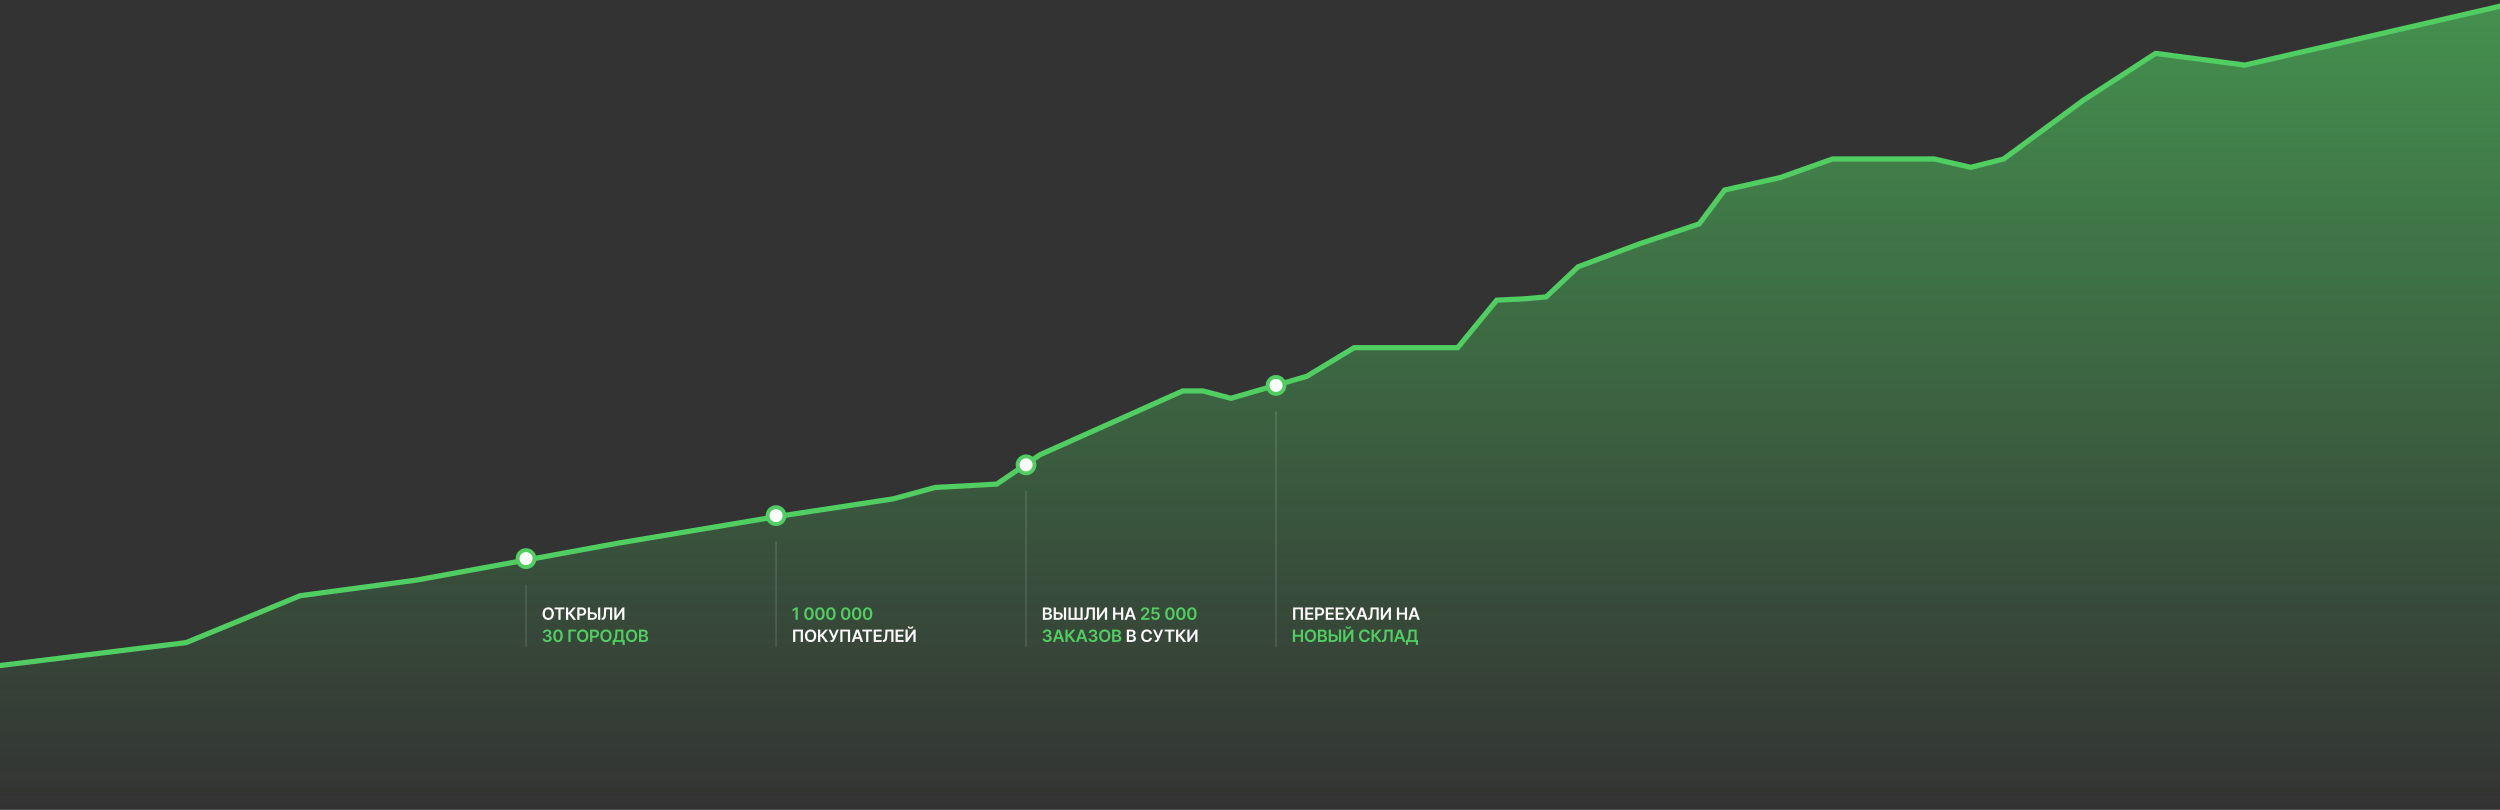 <svg width="1920" height="622" viewBox="0 0 1920 622" fill="none" xmlns="http://www.w3.org/2000/svg">
<rect x="0" y="0" width="1920" height="622" fill="#333333" stroke="none"/>
<path d="M1932 2L1724 50L1655.5 41L1600 77L1538.8 122.085L1513.5 128.5L1485.5 122.085H1407.38L1367.06 136.391L1324.5 145.928L1305 171.939L1259.5 187.112L1212 204.886L1187.5 228L1170.5 229.5L1149.5 230.5L1119.5 267H1093.5H1067.5H1040L1003.65 288.987L945.295 305.894L923.946 300.258H908.29L798.698 349.245L765.489 371.787L718.046 374.388L686.26 383.059L598.017 396.497L473.719 417.306L320 445.484L230.5 457.5L143 493.5L-19 513.5" stroke="#50CE61" stroke-width="4" stroke-linecap="round"/>
<path d="M598.017 396.497L473.719 417.306L320 445.484L230.5 457.5L143 493.5L-19 513.5V621.5H1932V2L1724 50L1655.5 41L1600 77L1538.8 122.085L1513.5 128.5L1485.5 122.085H1407.38L1367.06 136.391L1324.5 145.928L1305 171.939L1259.5 187.112L1212 204.886L1187.5 228L1170.5 229.5L1149.5 230.5L1119.5 267H1093.5H1067.5H1040L1003.65 288.987L945.295 305.894L923.946 300.258H908.29L798.698 349.245L765.489 371.787L718.046 374.388L686.26 383.059L598.017 396.497Z" fill="url(#paint0_linear_334_284)"/>
<circle r="6.5" transform="matrix(1 0 0 -1 596 396)" fill="white" stroke="#50CE61" stroke-width="3"/>
<path opacity="0.15" d="M596 416V497" stroke="white"/>
<circle r="6.5" transform="matrix(1 0 0 -1 788 357)" fill="white" stroke="#50CE61" stroke-width="3"/>
<path opacity="0.15" d="M788 377V497" stroke="white"/>
<circle r="6.5" transform="matrix(1 0 0 -1 980 296)" fill="white" stroke="#50CE61" stroke-width="3"/>
<path opacity="0.15" d="M980 316V497" stroke="white"/>
<circle r="6.5" transform="matrix(1 0 0 -1 404 429)" fill="white" stroke="#50CE61" stroke-width="3"/>
<path opacity="0.15" d="M404 449V497" stroke="white"/>
<path d="M425.381 471.273C425.381 468.217 423.516 466.416 421.037 466.416C418.553 466.416 416.692 468.217 416.692 471.273C416.692 474.324 418.553 476.129 421.037 476.129C423.516 476.129 425.381 474.329 425.381 471.273ZM423.659 471.273C423.659 473.424 422.578 474.592 421.037 474.592C419.499 474.592 418.414 473.424 418.414 471.273C418.414 469.121 419.499 467.953 421.037 467.953C422.578 467.953 423.659 469.121 423.659 471.273ZM425.918 467.981H428.84V476H430.539V467.981H433.462V466.545H425.918V467.981ZM440.32 476H442.43L438.534 470.857L442.268 466.545H440.159L436.798 470.433H436.368V466.545H434.656V476H436.368V471.868H437.209L440.32 476ZM443.333 476H445.046V472.805H446.856C449.039 472.805 450.212 471.494 450.212 469.675C450.212 467.87 449.053 466.545 446.879 466.545H443.333V476ZM445.046 471.397V467.977H446.616C447.899 467.977 448.467 468.669 448.467 469.675C448.467 470.682 447.899 471.397 446.625 471.397H445.046ZM453.175 470.197V466.545H451.458V476H454.999C457.173 476 458.47 474.795 458.47 473.055C458.47 471.319 457.173 470.197 454.999 470.197H453.175ZM461.005 466.545H459.292V476H461.005V466.545ZM453.175 471.591H454.999C456.144 471.591 456.776 472.238 456.776 473.036C456.776 473.867 456.144 474.597 454.999 474.597H453.175V471.591ZM461.991 476H462.453C464.664 476 465.278 474.509 465.412 471.402L465.56 467.953H468.482V476H470.158V466.545H463.962L463.805 470.871C463.704 473.553 463.344 474.504 462.259 474.564L461.991 474.578V476ZM471.76 466.545V476H473.284L477.739 469.56H477.817V476H479.53V466.545H477.997L473.547 472.99H473.464V466.545H471.76Z" fill="#FAFAFA"/>
<path d="M420.233 493.129C422.255 493.129 423.728 491.971 423.723 490.373C423.728 489.191 422.989 488.342 421.664 488.153V488.079C422.689 487.857 423.377 487.096 423.373 486.034C423.377 484.593 422.149 483.416 420.261 483.416C418.424 483.416 417.002 484.51 416.965 486.094H418.613C418.641 485.3 419.379 484.806 420.252 484.806C421.134 484.806 421.72 485.341 421.715 486.135C421.72 486.962 421.037 487.511 420.058 487.511H419.222V488.831H420.058C421.254 488.831 421.964 489.431 421.96 490.286C421.964 491.121 421.24 491.694 420.229 491.694C419.278 491.694 418.544 491.2 418.502 490.429H416.766C416.812 492.026 418.239 493.129 420.233 493.129ZM428.543 493.18C430.823 493.185 432.185 491.384 432.185 488.282C432.185 485.198 430.814 483.416 428.543 483.416C426.271 483.416 424.905 485.194 424.9 488.282C424.9 491.38 426.262 493.18 428.543 493.18ZM428.543 491.735C427.365 491.735 426.627 490.553 426.631 488.282C426.636 486.029 427.37 484.843 428.543 484.843C429.72 484.843 430.454 486.029 430.458 488.282C430.458 490.553 429.724 491.735 428.543 491.735ZM442.596 483.545H436.516V493H438.229V484.981H442.596V483.545ZM451.826 488.273C451.826 485.217 449.961 483.416 447.482 483.416C444.998 483.416 443.138 485.217 443.138 488.273C443.138 491.324 444.998 493.129 447.482 493.129C449.961 493.129 451.826 491.329 451.826 488.273ZM450.104 488.273C450.104 490.424 449.024 491.592 447.482 491.592C445.945 491.592 444.86 490.424 444.86 488.273C444.86 486.121 445.945 484.953 447.482 484.953C449.024 484.953 450.104 486.121 450.104 488.273ZM453.185 493H454.898V489.805H456.708C458.891 489.805 460.064 488.494 460.064 486.675C460.064 484.87 458.905 483.545 456.731 483.545H453.185V493ZM454.898 488.397V484.977H456.468C457.751 484.977 458.319 485.669 458.319 486.675C458.319 487.682 457.751 488.397 456.477 488.397H454.898ZM469.74 488.273C469.74 485.217 467.875 483.416 465.396 483.416C462.912 483.416 461.051 485.217 461.051 488.273C461.051 491.324 462.912 493.129 465.396 493.129C467.875 493.129 469.74 491.329 469.74 488.273ZM468.018 488.273C468.018 490.424 466.937 491.592 465.396 491.592C463.858 491.592 462.773 490.424 462.773 488.273C462.773 486.121 463.858 484.953 465.396 484.953C466.937 484.953 468.018 486.121 468.018 488.273ZM470.485 495.281H472.128V493H478.153V495.271H479.796V491.601H478.744V483.545H472.701L472.451 487.543C472.299 490.092 471.759 491.093 471.117 491.601H470.485V495.281ZM473.112 491.601C473.615 490.775 473.98 489.478 474.095 487.543L474.243 484.981H477.1V491.601H473.112ZM489.38 488.273C489.38 485.217 487.515 483.416 485.036 483.416C482.552 483.416 480.692 485.217 480.692 488.273C480.692 491.324 482.552 493.129 485.036 493.129C487.515 493.129 489.38 491.329 489.38 488.273ZM487.658 488.273C487.658 490.424 486.578 491.592 485.036 491.592C483.498 491.592 482.414 490.424 482.414 488.273C482.414 486.121 483.498 484.953 485.036 484.953C486.578 484.953 487.658 486.121 487.658 488.273ZM490.739 493H494.566C496.731 493 497.793 491.897 497.793 490.424C497.793 488.993 496.777 488.153 495.771 488.102V488.01C496.694 487.793 497.424 487.146 497.424 485.997C497.424 484.589 496.408 483.545 494.358 483.545H490.739V493ZM492.452 491.569V488.799H494.34C495.397 488.799 496.053 489.445 496.053 490.29C496.053 491.043 495.536 491.569 494.294 491.569H492.452ZM492.452 487.566V484.958H494.183C495.189 484.958 495.711 485.489 495.711 486.218C495.711 487.049 495.037 487.566 494.146 487.566H492.452Z" fill="#50CE61"/>
<path d="M612.686 466.545H611.056L608.706 468.055V469.625L610.918 468.212H610.973V476H612.686V466.545ZM621.286 476.18C623.566 476.185 624.928 474.384 624.928 471.282C624.928 468.198 623.557 466.416 621.286 466.416C619.014 466.416 617.648 468.194 617.643 471.282C617.643 474.38 619.005 476.18 621.286 476.18ZM621.286 474.735C620.108 474.735 619.37 473.553 619.374 471.282C619.379 469.029 620.113 467.843 621.286 467.843C622.463 467.843 623.197 469.029 623.201 471.282C623.201 473.553 622.467 474.735 621.286 474.735ZM629.696 476.18C631.977 476.185 633.339 474.384 633.339 471.282C633.339 468.198 631.968 466.416 629.696 466.416C627.425 466.416 626.059 468.194 626.054 471.282C626.054 474.38 627.416 476.18 629.696 476.18ZM629.696 474.735C628.519 474.735 627.781 473.553 627.785 471.282C627.79 469.029 628.524 467.843 629.696 467.843C630.874 467.843 631.608 469.029 631.612 471.282C631.612 473.553 630.878 474.735 629.696 474.735ZM638.107 476.18C640.388 476.185 641.75 474.384 641.75 471.282C641.75 468.198 640.379 466.416 638.107 466.416C635.836 466.416 634.47 468.194 634.465 471.282C634.465 474.38 635.827 476.18 638.107 476.18ZM638.107 474.735C636.93 474.735 636.192 473.553 636.196 471.282C636.201 469.029 636.935 467.843 638.107 467.843C639.285 467.843 640.019 469.029 640.023 471.282C640.023 473.553 639.289 474.735 638.107 474.735ZM649.483 476.18C651.763 476.185 653.125 474.384 653.125 471.282C653.125 468.198 651.754 466.416 649.483 466.416C647.212 466.416 645.845 468.194 645.84 471.282C645.84 474.38 647.202 476.18 649.483 476.18ZM649.483 474.735C648.306 474.735 647.567 473.553 647.572 471.282C647.576 469.029 648.31 467.843 649.483 467.843C650.66 467.843 651.394 469.029 651.399 471.282C651.399 473.553 650.665 474.735 649.483 474.735ZM657.894 476.18C660.174 476.185 661.536 474.384 661.536 471.282C661.536 468.198 660.165 466.416 657.894 466.416C655.622 466.416 654.256 468.194 654.251 471.282C654.251 474.38 655.613 476.18 657.894 476.18ZM657.894 474.735C656.717 474.735 655.978 473.553 655.983 471.282C655.987 469.029 656.721 467.843 657.894 467.843C659.071 467.843 659.805 469.029 659.81 471.282C659.81 473.553 659.076 474.735 657.894 474.735ZM666.305 476.18C668.585 476.185 669.947 474.384 669.947 471.282C669.947 468.198 668.576 466.416 666.305 466.416C664.033 466.416 662.667 468.194 662.662 471.282C662.662 474.38 664.024 476.18 666.305 476.18ZM666.305 474.735C665.127 474.735 664.389 473.553 664.393 471.282C664.398 469.029 665.132 467.843 666.305 467.843C667.482 467.843 668.216 469.029 668.221 471.282C668.221 473.553 667.486 474.735 666.305 474.735Z" fill="#50CE61"/>
<path d="M616.647 483.545H609.113V493H610.811V484.967H614.948V493H616.647V483.545ZM626.883 488.273C626.883 485.217 625.018 483.416 622.539 483.416C620.056 483.416 618.195 485.217 618.195 488.273C618.195 491.324 620.056 493.129 622.539 493.129C625.018 493.129 626.883 491.329 626.883 488.273ZM625.161 488.273C625.161 490.424 624.081 491.592 622.539 491.592C621.002 491.592 619.917 490.424 619.917 488.273C619.917 486.121 621.002 484.953 622.539 484.953C624.081 484.953 625.161 486.121 625.161 488.273ZM633.907 493H636.017L632.12 487.857L635.855 483.545H633.745L630.385 487.433H629.955V483.545H628.243V493H629.955V488.868H630.796L633.907 493ZM637.765 493.129H638.439C639.953 493.129 640.512 492.252 640.96 491.255L644.219 483.545H642.455L640.419 488.605L638.065 483.545H636.274L639.653 490.498L639.528 490.816C639.335 491.347 639.039 491.689 638.305 491.689H637.765V493.129ZM652.893 483.545H645.359V493H647.058V484.967H651.194V493H652.893V483.545ZM655.895 493L656.676 490.669H660.23L661.015 493H662.843L659.51 483.545H657.396L654.067 493H655.895ZM657.137 489.293L658.416 485.484H658.49L659.769 489.293H657.137ZM662.271 484.981H665.193V493H666.892V484.981H669.814V483.545H662.271V484.981ZM671.008 493H677.194V491.564H672.721V488.984H676.839V487.548H672.721V484.981H677.157V483.545H671.008V493ZM678.031 493H678.492C680.703 493 681.317 491.509 681.451 488.402L681.599 484.953H684.521V493H686.197V483.545H680.002L679.845 487.871C679.743 490.553 679.383 491.504 678.298 491.564L678.031 491.578V493ZM687.804 493H693.991V491.564H689.517V488.984H693.635V487.548H689.517V484.981H693.954V483.545H687.804V493ZM695.436 483.545V493H696.96L701.415 486.56H701.493V493H703.206V483.545H701.673L697.223 489.99H697.14V483.545H695.436ZM700.233 481.108C700.228 481.56 699.97 481.962 699.319 481.962C698.659 481.962 698.409 481.551 698.409 481.108H697.167C697.163 482.188 697.998 482.918 699.319 482.918C700.648 482.918 701.484 482.188 701.484 481.108H700.233Z" fill="#FAFAFA"/>
<path d="M800.933 476H804.76C806.925 476 807.987 474.897 807.987 473.424C807.987 471.993 806.971 471.153 805.964 471.102V471.01C806.888 470.793 807.617 470.146 807.617 468.997C807.617 467.589 806.602 466.545 804.552 466.545H800.933V476ZM802.645 474.569V471.799H804.533C805.591 471.799 806.246 472.445 806.246 473.29C806.246 474.043 805.729 474.569 804.487 474.569H802.645ZM802.645 470.566V467.958H804.376C805.383 467.958 805.904 468.489 805.904 469.218C805.904 470.049 805.23 470.566 804.339 470.566H802.645ZM810.952 470.197V466.545H809.235V476H812.776C814.95 476 816.247 474.795 816.247 473.055C816.247 471.319 814.95 470.197 812.776 470.197H810.952ZM818.782 466.545H817.069V476H818.782V466.545ZM810.952 471.591H812.776C813.921 471.591 814.553 472.238 814.553 473.036C814.553 473.867 813.921 474.597 812.776 474.597H810.952V471.591ZM820.632 466.545V476H831.48V466.545H829.804V474.578H826.91V466.545H825.234V474.578H822.317V466.545H820.632ZM832.724 476H833.186C835.397 476 836.011 474.509 836.145 471.402L836.293 467.953H839.215V476H840.891V466.545H834.695L834.538 470.871C834.437 473.553 834.077 474.504 832.992 474.564L832.724 474.578V476ZM842.493 466.545V476H844.017L848.472 469.56H848.55V476H850.263V466.545H848.73L844.28 472.99H844.197V466.545H842.493ZM854.838 476H856.551V471.984H860.932V476H862.649V466.545H860.932V470.548H856.551V466.545H854.838V476ZM865.466 476L866.246 473.669H869.801L870.586 476H872.414L869.081 466.545H866.967L863.638 476H865.466ZM866.708 472.293L867.987 468.484H868.061L869.34 472.293H866.708ZM865.376 493H869.203C871.368 493 872.43 491.897 872.43 490.424C872.43 488.993 871.414 488.153 870.408 488.102V488.01C871.331 487.793 872.061 487.146 872.061 485.997C872.061 484.589 871.045 483.545 868.995 483.545H865.376V493ZM867.089 491.569V488.799H868.977C870.034 488.799 870.69 489.445 870.69 490.29C870.69 491.043 870.172 491.569 868.931 491.569H867.089ZM867.089 487.566V484.958H868.82C869.826 484.958 870.348 485.489 870.348 486.218C870.348 487.049 869.674 487.566 868.783 487.566H867.089ZM884.717 486.735C884.426 484.635 882.811 483.416 880.715 483.416C878.245 483.416 876.384 485.217 876.384 488.273C876.384 491.324 878.222 493.129 880.715 493.129C882.963 493.129 884.454 491.675 884.717 489.87L882.991 489.861C882.774 490.969 881.869 491.592 880.738 491.592C879.205 491.592 878.106 490.442 878.106 488.273C878.106 486.14 879.196 484.953 880.742 484.953C881.892 484.953 882.792 485.604 882.991 486.735H884.717ZM886.87 493.129H887.544C889.059 493.129 889.617 492.252 890.065 491.255L893.324 483.545H891.561L889.525 488.605L887.171 483.545H885.379L888.759 490.498L888.634 490.816C888.44 491.347 888.145 491.689 887.411 491.689H886.87V493.129ZM894.465 484.981H897.388V493H899.086V484.981H902.009V483.545H894.465V484.981ZM908.867 493H910.977L907.081 487.857L910.815 483.545H908.706L905.345 487.433H904.916V483.545H903.203V493H904.916V488.868H905.756L908.867 493ZM911.876 483.545V493H913.399L917.854 486.56H917.933V493H919.645V483.545H918.113L913.662 489.99H913.579V483.545H911.876Z" fill="#FAFAFA"/>
<path d="M876.272 476H882.753V474.569H878.635V474.504L880.265 472.847C882.102 471.083 882.61 470.225 882.61 469.158C882.61 467.575 881.322 466.416 879.42 466.416C877.546 466.416 876.216 467.58 876.216 469.375H877.846C877.846 468.411 878.455 467.806 879.397 467.806C880.297 467.806 880.967 468.355 880.967 469.246C880.967 470.036 880.487 470.599 879.554 471.545L876.272 474.763V476ZM887.373 476.129C889.372 476.129 890.766 474.772 890.766 472.893C890.766 471.074 889.501 469.763 887.784 469.763C887.017 469.763 886.339 470.068 885.988 470.483H885.932L886.205 467.977H890.272V466.545H884.788L884.294 471.42L885.84 471.674C886.159 471.324 886.759 471.088 887.327 471.093C888.365 471.097 889.113 471.864 889.109 472.935C889.113 473.992 888.384 474.744 887.373 474.744C886.519 474.744 885.831 474.204 885.771 473.429H884.109C884.155 474.998 885.526 476.129 887.373 476.129ZM898.512 476.18C900.792 476.185 902.154 474.384 902.154 471.282C902.154 468.198 900.783 466.416 898.512 466.416C896.24 466.416 894.874 468.194 894.869 471.282C894.869 474.38 896.231 476.18 898.512 476.18ZM898.512 474.735C897.335 474.735 896.596 473.553 896.601 471.282C896.605 469.029 897.339 467.843 898.512 467.843C899.689 467.843 900.423 469.029 900.428 471.282C900.428 473.553 899.694 474.735 898.512 474.735ZM906.923 476.18C909.203 476.185 910.565 474.384 910.565 471.282C910.565 468.198 909.194 466.416 906.923 466.416C904.651 466.416 903.285 468.194 903.28 471.282C903.28 474.38 904.642 476.18 906.923 476.18ZM906.923 474.735C905.745 474.735 905.007 473.553 905.011 471.282C905.016 469.029 905.75 467.843 906.923 467.843C908.1 467.843 908.834 469.029 908.838 471.282C908.838 473.553 908.104 474.735 906.923 474.735ZM915.334 476.18C917.614 476.185 918.976 474.384 918.976 471.282C918.976 468.198 917.605 466.416 915.334 466.416C913.062 466.416 911.696 468.194 911.691 471.282C911.691 474.38 913.053 476.18 915.334 476.18ZM915.334 474.735C914.156 474.735 913.418 473.553 913.422 471.282C913.427 469.029 914.161 467.843 915.334 467.843C916.511 467.843 917.245 469.029 917.249 471.282C917.249 473.553 916.515 474.735 915.334 474.735ZM804.233 493.129C806.255 493.129 807.728 491.971 807.723 490.373C807.728 489.191 806.989 488.342 805.664 488.153V488.079C806.689 487.857 807.377 487.096 807.373 486.034C807.377 484.593 806.149 483.416 804.261 483.416C802.424 483.416 801.002 484.51 800.965 486.094H802.613C802.641 485.3 803.379 484.806 804.252 484.806C805.134 484.806 805.72 485.341 805.715 486.135C805.72 486.962 805.037 487.511 804.058 487.511H803.222V488.831H804.058C805.254 488.831 805.964 489.431 805.96 490.286C805.964 491.121 805.24 491.694 804.229 491.694C803.278 491.694 802.544 491.2 802.502 490.429H800.766C800.812 492.026 802.239 493.129 804.233 493.129ZM810.354 493L811.135 490.669H814.689L815.474 493H817.302L813.969 483.545H811.855L808.526 493H810.354ZM811.596 489.293L812.875 485.484H812.949L814.228 489.293H811.596ZM823.952 493H826.062L822.165 487.857L825.9 483.545H823.79L820.43 487.433H820V483.545H818.288V493H820V488.868H820.84L823.952 493ZM828.179 493L828.959 490.669H832.514L833.299 493H835.127L831.794 483.545H829.68L826.351 493H828.179ZM829.421 489.293L830.7 485.484H830.774L832.052 489.293H829.421ZM839.413 493.129C841.435 493.129 842.908 491.971 842.903 490.373C842.908 489.191 842.169 488.342 840.844 488.153V488.079C841.869 487.857 842.557 487.096 842.552 486.034C842.557 484.593 841.329 483.416 839.441 483.416C837.603 483.416 836.182 484.51 836.145 486.094H837.793C837.82 485.3 838.559 484.806 839.432 484.806C840.313 484.806 840.9 485.341 840.895 486.135C840.9 486.962 840.216 487.511 839.238 487.511H838.402V488.831H839.238C840.433 488.831 841.144 489.431 841.14 490.286C841.144 491.121 840.419 491.694 839.408 491.694C838.457 491.694 837.723 491.2 837.682 490.429H835.946C835.992 492.026 837.419 493.129 839.413 493.129ZM852.768 488.273C852.768 485.217 850.903 483.416 848.424 483.416C845.94 483.416 844.08 485.217 844.08 488.273C844.08 491.324 845.94 493.129 848.424 493.129C850.903 493.129 852.768 491.329 852.768 488.273ZM851.046 488.273C851.046 490.424 849.966 491.592 848.424 491.592C846.887 491.592 845.802 490.424 845.802 488.273C845.802 486.121 846.887 484.953 848.424 484.953C849.966 484.953 851.046 486.121 851.046 488.273ZM854.127 493H857.954C860.12 493 861.181 491.897 861.181 490.424C861.181 488.993 860.166 488.153 859.159 488.102V488.01C860.083 487.793 860.812 487.146 860.812 485.997C860.812 484.589 859.796 483.545 857.747 483.545H854.127V493ZM855.84 491.569V488.799H857.728C858.785 488.799 859.441 489.445 859.441 490.29C859.441 491.043 858.924 491.569 857.682 491.569H855.84ZM855.84 487.566V484.958H857.571C858.578 484.958 859.099 485.489 859.099 486.218C859.099 487.049 858.425 487.566 857.534 487.566H855.84Z" fill="#50CE61"/>
<path d="M1000.65 466.545H993.113V476H994.811V467.967H998.948V476H1000.65V466.545ZM1002.44 476H1008.62V474.564H1004.15V471.984H1008.27V470.548H1004.15V467.981H1008.58V466.545H1002.44V476ZM1010.07 476H1011.78V472.805H1013.59C1015.78 472.805 1016.95 471.494 1016.95 469.675C1016.95 467.87 1015.79 466.545 1013.62 466.545H1010.07V476ZM1011.78 471.397V467.977H1013.35C1014.64 467.977 1015.21 468.669 1015.21 469.675C1015.21 470.682 1014.64 471.397 1013.36 471.397H1011.78ZM1018.18 476H1024.36V474.564H1019.89V471.984H1024.01V470.548H1019.89V467.981H1024.33V466.545H1018.18V476ZM1025.81 476H1032V474.564H1027.53V471.984H1031.65V470.548H1027.53V467.981H1031.96V466.545H1025.81V476ZM1034.88 466.545H1032.92L1035.87 471.273L1032.88 476H1034.86L1036.96 472.561H1037.04L1039.14 476H1041.13L1038.17 471.273L1041.08 466.545H1039.13L1037.04 470.008H1036.96L1034.88 466.545ZM1043.38 476L1044.16 473.669H1047.72L1048.5 476H1050.33L1047 466.545H1044.88L1041.55 476H1043.38ZM1044.62 472.293L1045.9 468.484H1045.98L1047.25 472.293H1044.62ZM1050.7 476H1051.16C1053.37 476 1053.99 474.509 1054.12 471.402L1054.27 467.953H1057.19V476H1058.87V466.545H1052.67L1052.51 470.871C1052.41 473.553 1052.05 474.504 1050.97 474.564L1050.7 474.578V476ZM1060.47 466.545V476H1061.99L1066.45 469.56H1066.53V476H1068.24V466.545H1066.71L1062.26 472.99H1062.17V466.545H1060.47ZM1072.81 476H1074.53V471.984H1078.91V476H1080.63V466.545H1078.91V470.548H1074.53V466.545H1072.81V476ZM1083.44 476L1084.22 473.669H1087.78L1088.56 476H1090.39L1087.06 466.545H1084.94L1081.61 476H1083.44ZM1084.68 472.293L1085.96 468.484H1086.04L1087.32 472.293H1084.68Z" fill="#FAFAFA"/>
<path d="M992.933 493H994.645V488.984H999.026V493H1000.74V483.545H999.026V487.548H994.645V483.545H992.933V493ZM1010.79 488.273C1010.79 485.217 1008.93 483.416 1006.45 483.416C1003.97 483.416 1002.11 485.217 1002.11 488.273C1002.11 491.324 1003.97 493.129 1006.45 493.129C1008.93 493.129 1010.79 491.329 1010.79 488.273ZM1009.07 488.273C1009.07 490.424 1007.99 491.592 1006.45 491.592C1004.91 491.592 1003.83 490.424 1003.83 488.273C1003.83 486.121 1004.91 484.953 1006.45 484.953C1007.99 484.953 1009.07 486.121 1009.07 488.273ZM1012.15 493H1015.98C1018.15 493 1019.21 491.897 1019.21 490.424C1019.21 488.993 1018.19 488.153 1017.19 488.102V488.01C1018.11 487.793 1018.84 487.146 1018.84 485.997C1018.84 484.589 1017.82 483.545 1015.77 483.545H1012.15V493ZM1013.87 491.569V488.799H1015.75C1016.81 488.799 1017.47 489.445 1017.47 490.29C1017.47 491.043 1016.95 491.569 1015.71 491.569H1013.87ZM1013.87 487.566V484.958H1015.6C1016.6 484.958 1017.13 485.489 1017.13 486.218C1017.13 487.049 1016.45 487.566 1015.56 487.566H1013.87ZM1022.17 487.197V483.545H1020.46V493H1024C1026.17 493 1027.47 491.795 1027.47 490.055C1027.47 488.319 1026.17 487.197 1024 487.197H1022.17ZM1030 483.545H1028.29V493H1030V483.545ZM1022.17 488.591H1024C1025.14 488.591 1025.77 489.238 1025.77 490.036C1025.77 490.867 1025.14 491.597 1024 491.597H1022.17V488.591ZM1031.6 483.545V493H1033.12L1037.58 486.56H1037.66V493H1039.37V483.545H1037.84L1033.39 489.99H1033.3V483.545H1031.6ZM1036.4 481.108C1036.39 481.56 1036.13 481.962 1035.48 481.962C1034.82 481.962 1034.57 481.551 1034.57 481.108H1033.33C1033.33 482.188 1034.16 482.918 1035.48 482.918C1036.81 482.918 1037.65 482.188 1037.65 481.108H1036.4ZM1052.04 486.735C1051.75 484.635 1050.13 483.416 1048.03 483.416C1045.56 483.416 1043.7 485.217 1043.7 488.273C1043.7 491.324 1045.54 493.129 1048.03 493.129C1050.28 493.129 1051.77 491.675 1052.04 489.87L1050.31 489.861C1050.09 490.969 1049.19 491.592 1048.06 491.592C1046.52 491.592 1045.43 490.442 1045.43 488.273C1045.43 486.14 1046.52 484.953 1048.06 484.953C1049.21 484.953 1050.11 485.604 1050.31 486.735H1052.04ZM1059.01 493H1061.12L1057.22 487.857L1060.96 483.545H1058.85L1055.49 487.433H1055.06V483.545H1053.34V493H1055.06V488.868H1055.9L1059.01 493ZM1061.41 493H1061.87C1064.08 493 1064.7 491.509 1064.83 488.402L1064.98 484.953H1067.9V493H1069.58V483.545H1063.38L1063.22 487.871C1063.12 490.553 1062.76 491.504 1061.68 491.564L1061.41 491.578V493ZM1072.4 493L1073.18 490.669H1076.73L1077.52 493H1079.34L1076.01 483.545H1073.9L1070.57 493H1072.4ZM1073.64 489.293L1074.92 485.484H1074.99L1076.27 489.293H1073.64ZM1079.72 495.281H1081.36V493H1087.38V495.271H1089.03V491.601H1087.97V483.545H1081.93L1081.68 487.543C1081.53 490.092 1080.99 491.093 1080.35 491.601H1079.72V495.281ZM1082.34 491.601C1082.85 490.775 1083.21 489.478 1083.33 487.543L1083.47 484.981H1086.33V491.601H1082.34Z" fill="#50CE61"/>
<defs>
<linearGradient id="paint0_linear_334_284" x1="877.374" y1="2" x2="877.374" y2="621.5" gradientUnits="userSpaceOnUse">
<stop stop-color="#50CE61" stop-opacity="0.6"/>
<stop offset="1" stop-color="#50CE61" stop-opacity="0"/>
</linearGradient>
</defs>
</svg>
